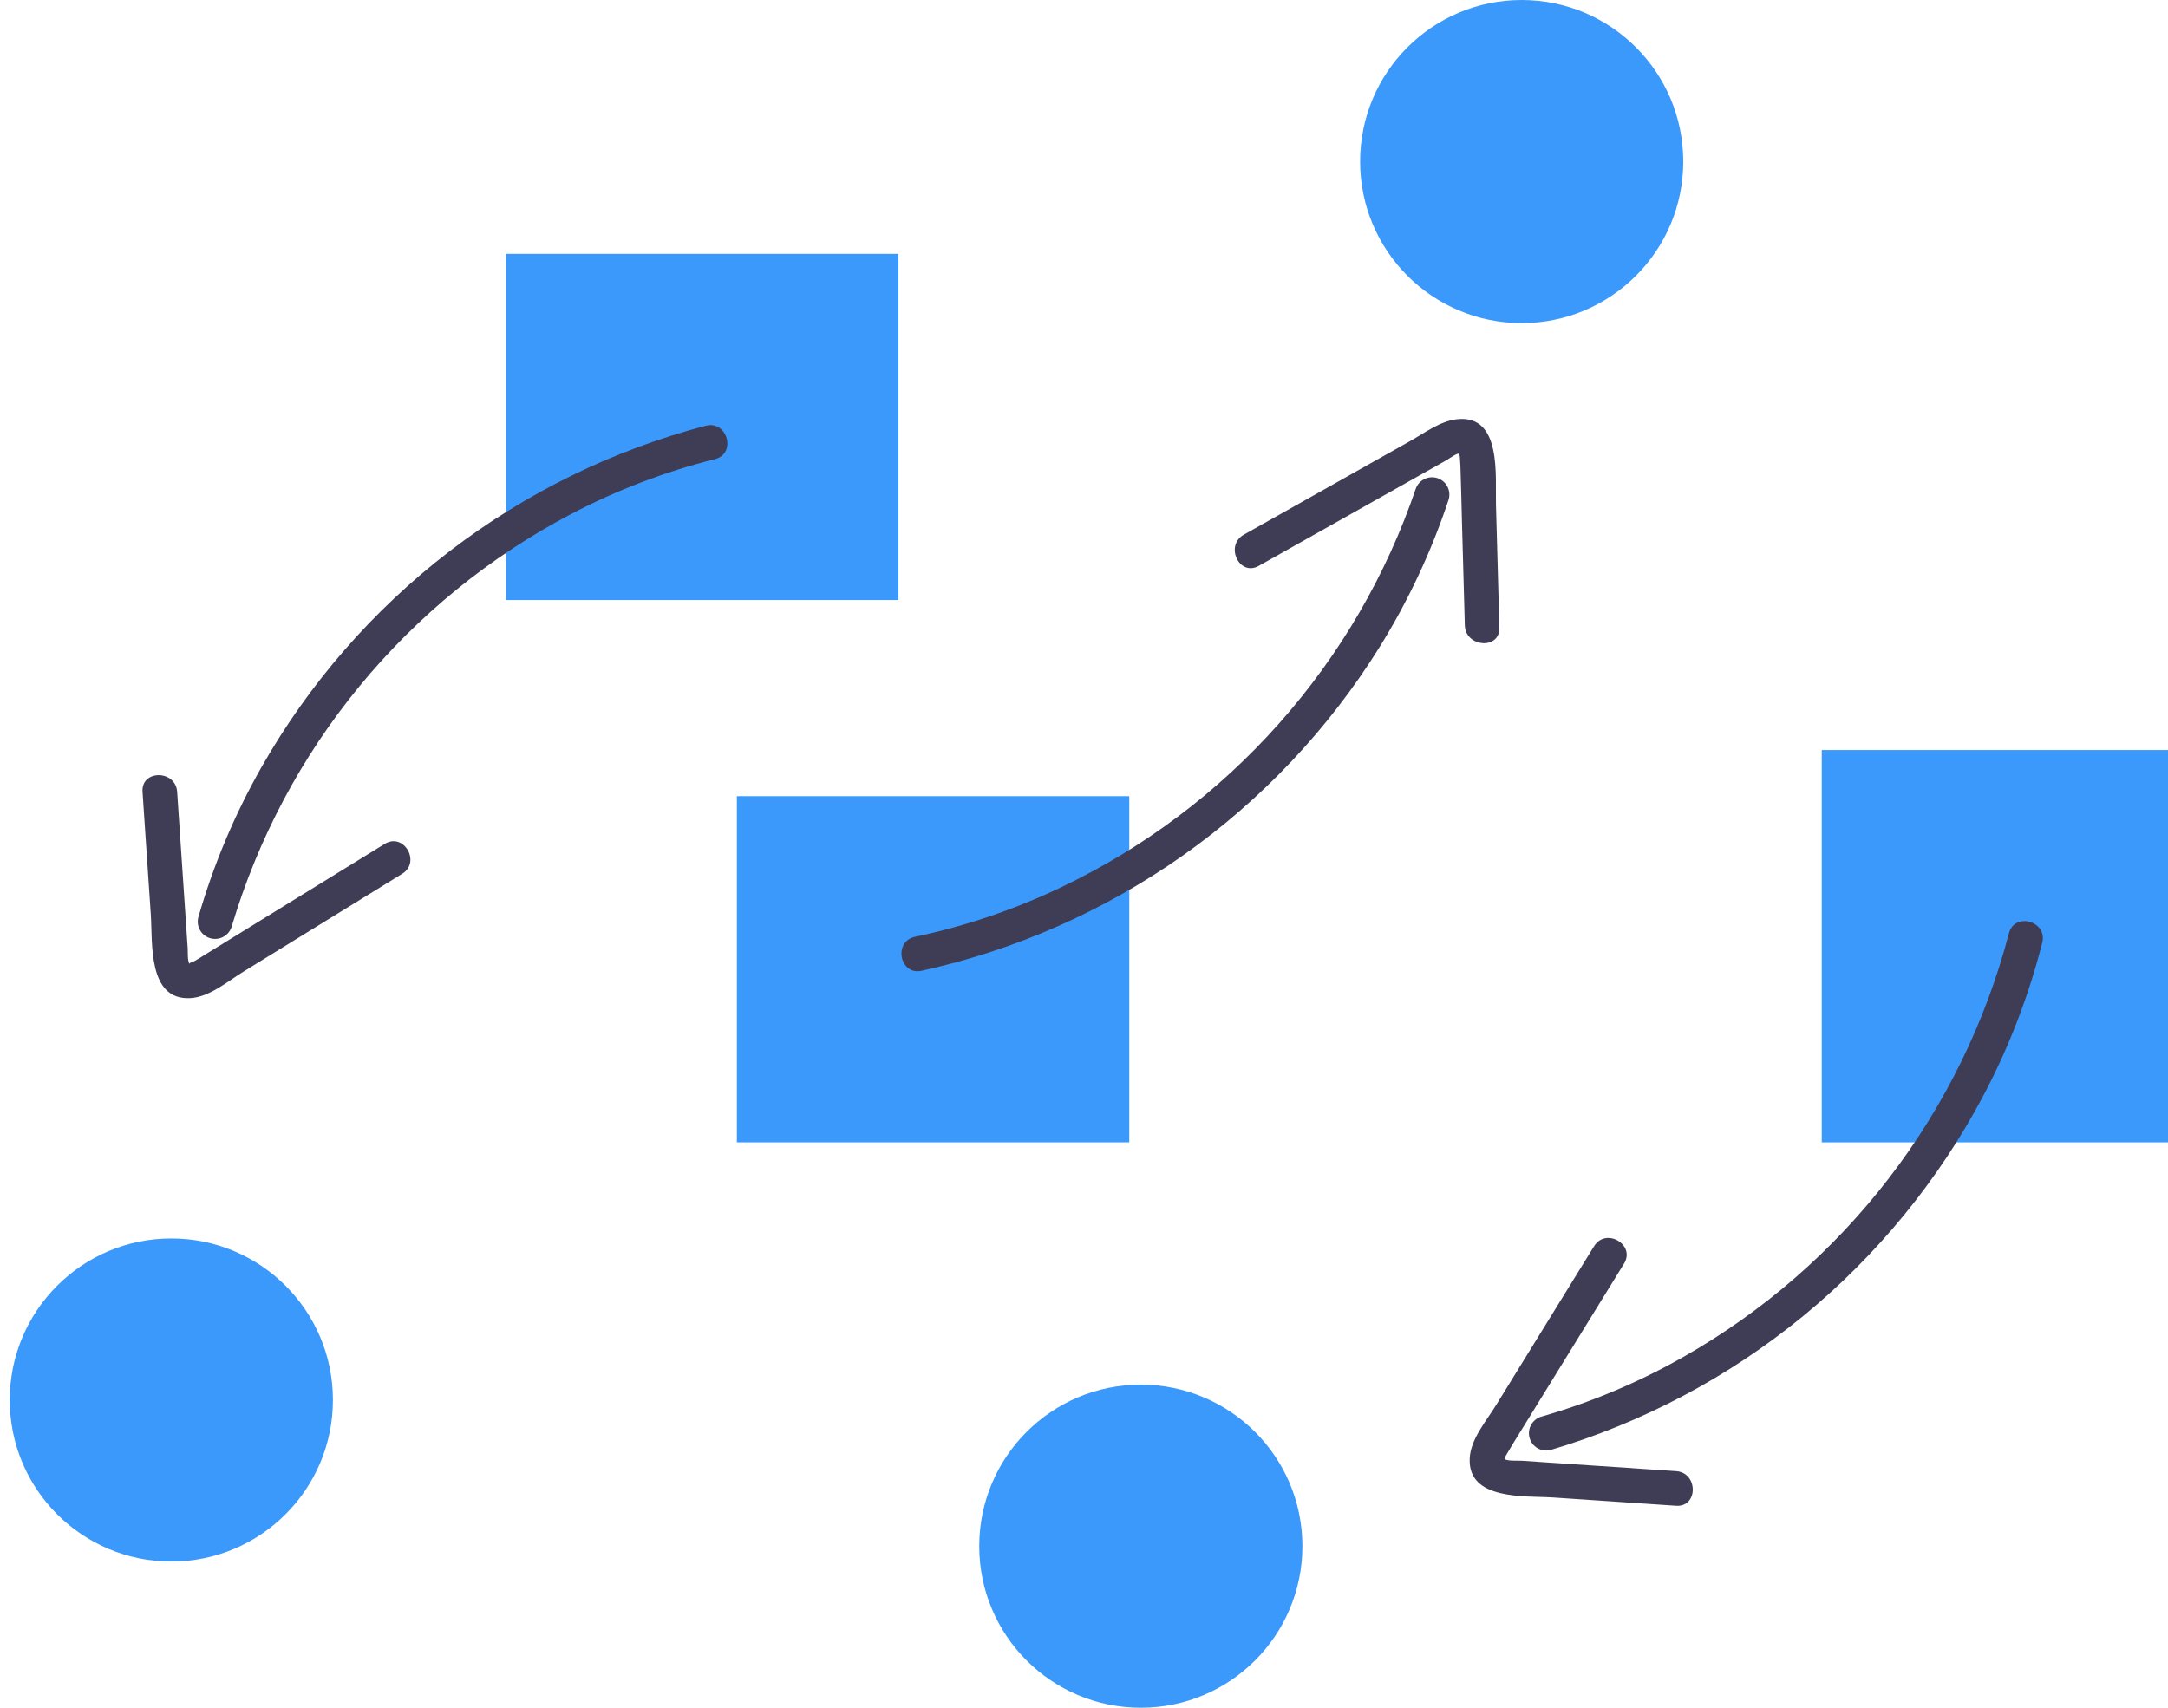 <svg fill="none" height="104" viewBox="0 0 132 104" width="132" xmlns="http://www.w3.org/2000/svg"><path d="m68.757 48.486h-23.892v21.081h23.892z" fill="#3b99fc"/><path d="m56.1 59.122c5.724-1.257 11.138-3.646 15.925-7.026 4.787-3.38 8.85-7.683 11.95-12.656 1.76-2.827 3.178-5.854 4.226-9.015.079-.262.053-.544-.071-.787-.125-.243-.339-.428-.598-.517-.259-.088-.542-.072-.789.044-.247.116-.44.324-.537.58-1.797 5.284-4.633 10.155-8.341 14.326-3.708 4.171-8.214 7.558-13.251 9.961-2.838 1.356-5.828 2.369-8.906 3.018-1.328.28-.936 2.352.394 2.071z" fill="#3f3d56"/><path d="m76.639 34.463c3.8-2.14 7.6-4.28 11.4-6.42.176-.099.669-.472.853-.427-.148-.036-.014.073-.009.207.006.18.029.362.035.543.041 1.11.061 2.221.092 3.331l.177 6.384c.037 1.344 2.141 1.504 2.103.144l-.207-7.494c-.048-1.718.382-5.527-2.401-5.198-1.004.119-1.933.822-2.789 1.305l-3.47 1.954-6.691 3.768c-1.178.664-.277 2.57.907 1.903z" fill="#3f3d56"/><path d="m92.649 19.676c5.433 0 9.837-4.405 9.837-9.838 0-5.433-4.404-9.838-9.837-9.838s-9.838 4.405-9.838 9.838c0 5.433 4.404 9.838 9.838 9.838z" fill="#3b99fc"/><path d="m54.703 15.46h-23.892v21.081h23.892z" fill="#3b99fc"/><path d="m42.973 25.926c-5.666 1.487-10.977 4.091-15.621 7.66-4.645 3.569-8.529 8.03-11.425 13.122-1.644 2.894-2.939 5.973-3.857 9.172-.064.266-.021.546.118.782.139.235.364.408.628.48s.545.04.785-.091.42-.35.502-.611c1.591-5.354 4.237-10.335 7.784-14.65 3.546-4.315 7.92-7.876 12.864-10.475 2.784-1.464 5.733-2.591 8.784-3.357 1.315-.332.758-2.365-.56-2.033z" fill="#3f3d56"/><path d="m23.426 51.391-11.016 6.792c-.189.116-.374.243-.571.347-.195.103-.396.1-.27.223-.17-.167-.127-.786-.139-.975l-.215-3.186-.429-6.372c-.091-1.347-2.2-1.357-2.108 0l.504 7.48c.115 1.703-.203 5.228 2.405 5.086 1.161-.063 2.267-1.017 3.219-1.604l3.147-1.94 6.537-4.03c1.153-.711.095-2.535-1.064-1.82z" fill="#3f3d56"/><path d="m10.432 95.097c5.433 0 9.838-4.405 9.838-9.838s-4.405-9.838-9.838-9.838c-5.433 0-9.838 4.404-9.838 9.838s4.405 9.838 9.838 9.838z" fill="#3b99fc"/><path d="m132 69.568v-23.892h-21.081v23.892z" fill="#3b99fc"/><path d="m122.312 56.845c-1.415 5.403-3.896 10.468-7.299 14.897-3.403 4.429-7.658 8.132-12.514 10.89-2.735 1.555-5.644 2.779-8.669 3.644-.261.082-.48.262-.611.502s-.163.522-.091.785c.073.264.245.489.48.628s.516.181.782.118c5.616-1.663 10.843-4.432 15.374-8.144 4.531-3.712 8.274-8.293 11.01-13.472 1.553-2.944 2.751-6.061 3.57-9.287.332-1.316-1.701-1.877-2.033-.56z" fill="#3f3d56"/><path d="m97.059 75.888-4.03 6.537-1.94 3.147c-.588.954-1.54 2.056-1.604 3.219-.142 2.607 3.382 2.29 5.086 2.405l7.481.504c1.354.091 1.348-2.017 0-2.108l-6.372-.429-3.047-.205c-.233-.016-.92.045-1.114-.149.138.139.072-.006.166-.161.137-.225.266-.455.404-.68l6.792-11.016c.714-1.158-1.109-2.218-1.82-1.064z" fill="#3f3d56"/><path d="m59.622 94.162c0 5.433 4.404 9.838 9.838 9.838s9.838-4.405 9.838-9.838c0-5.433-4.404-9.838-9.838-9.838s-9.838 4.405-9.838 9.838z" fill="#3b99fc"/></svg>